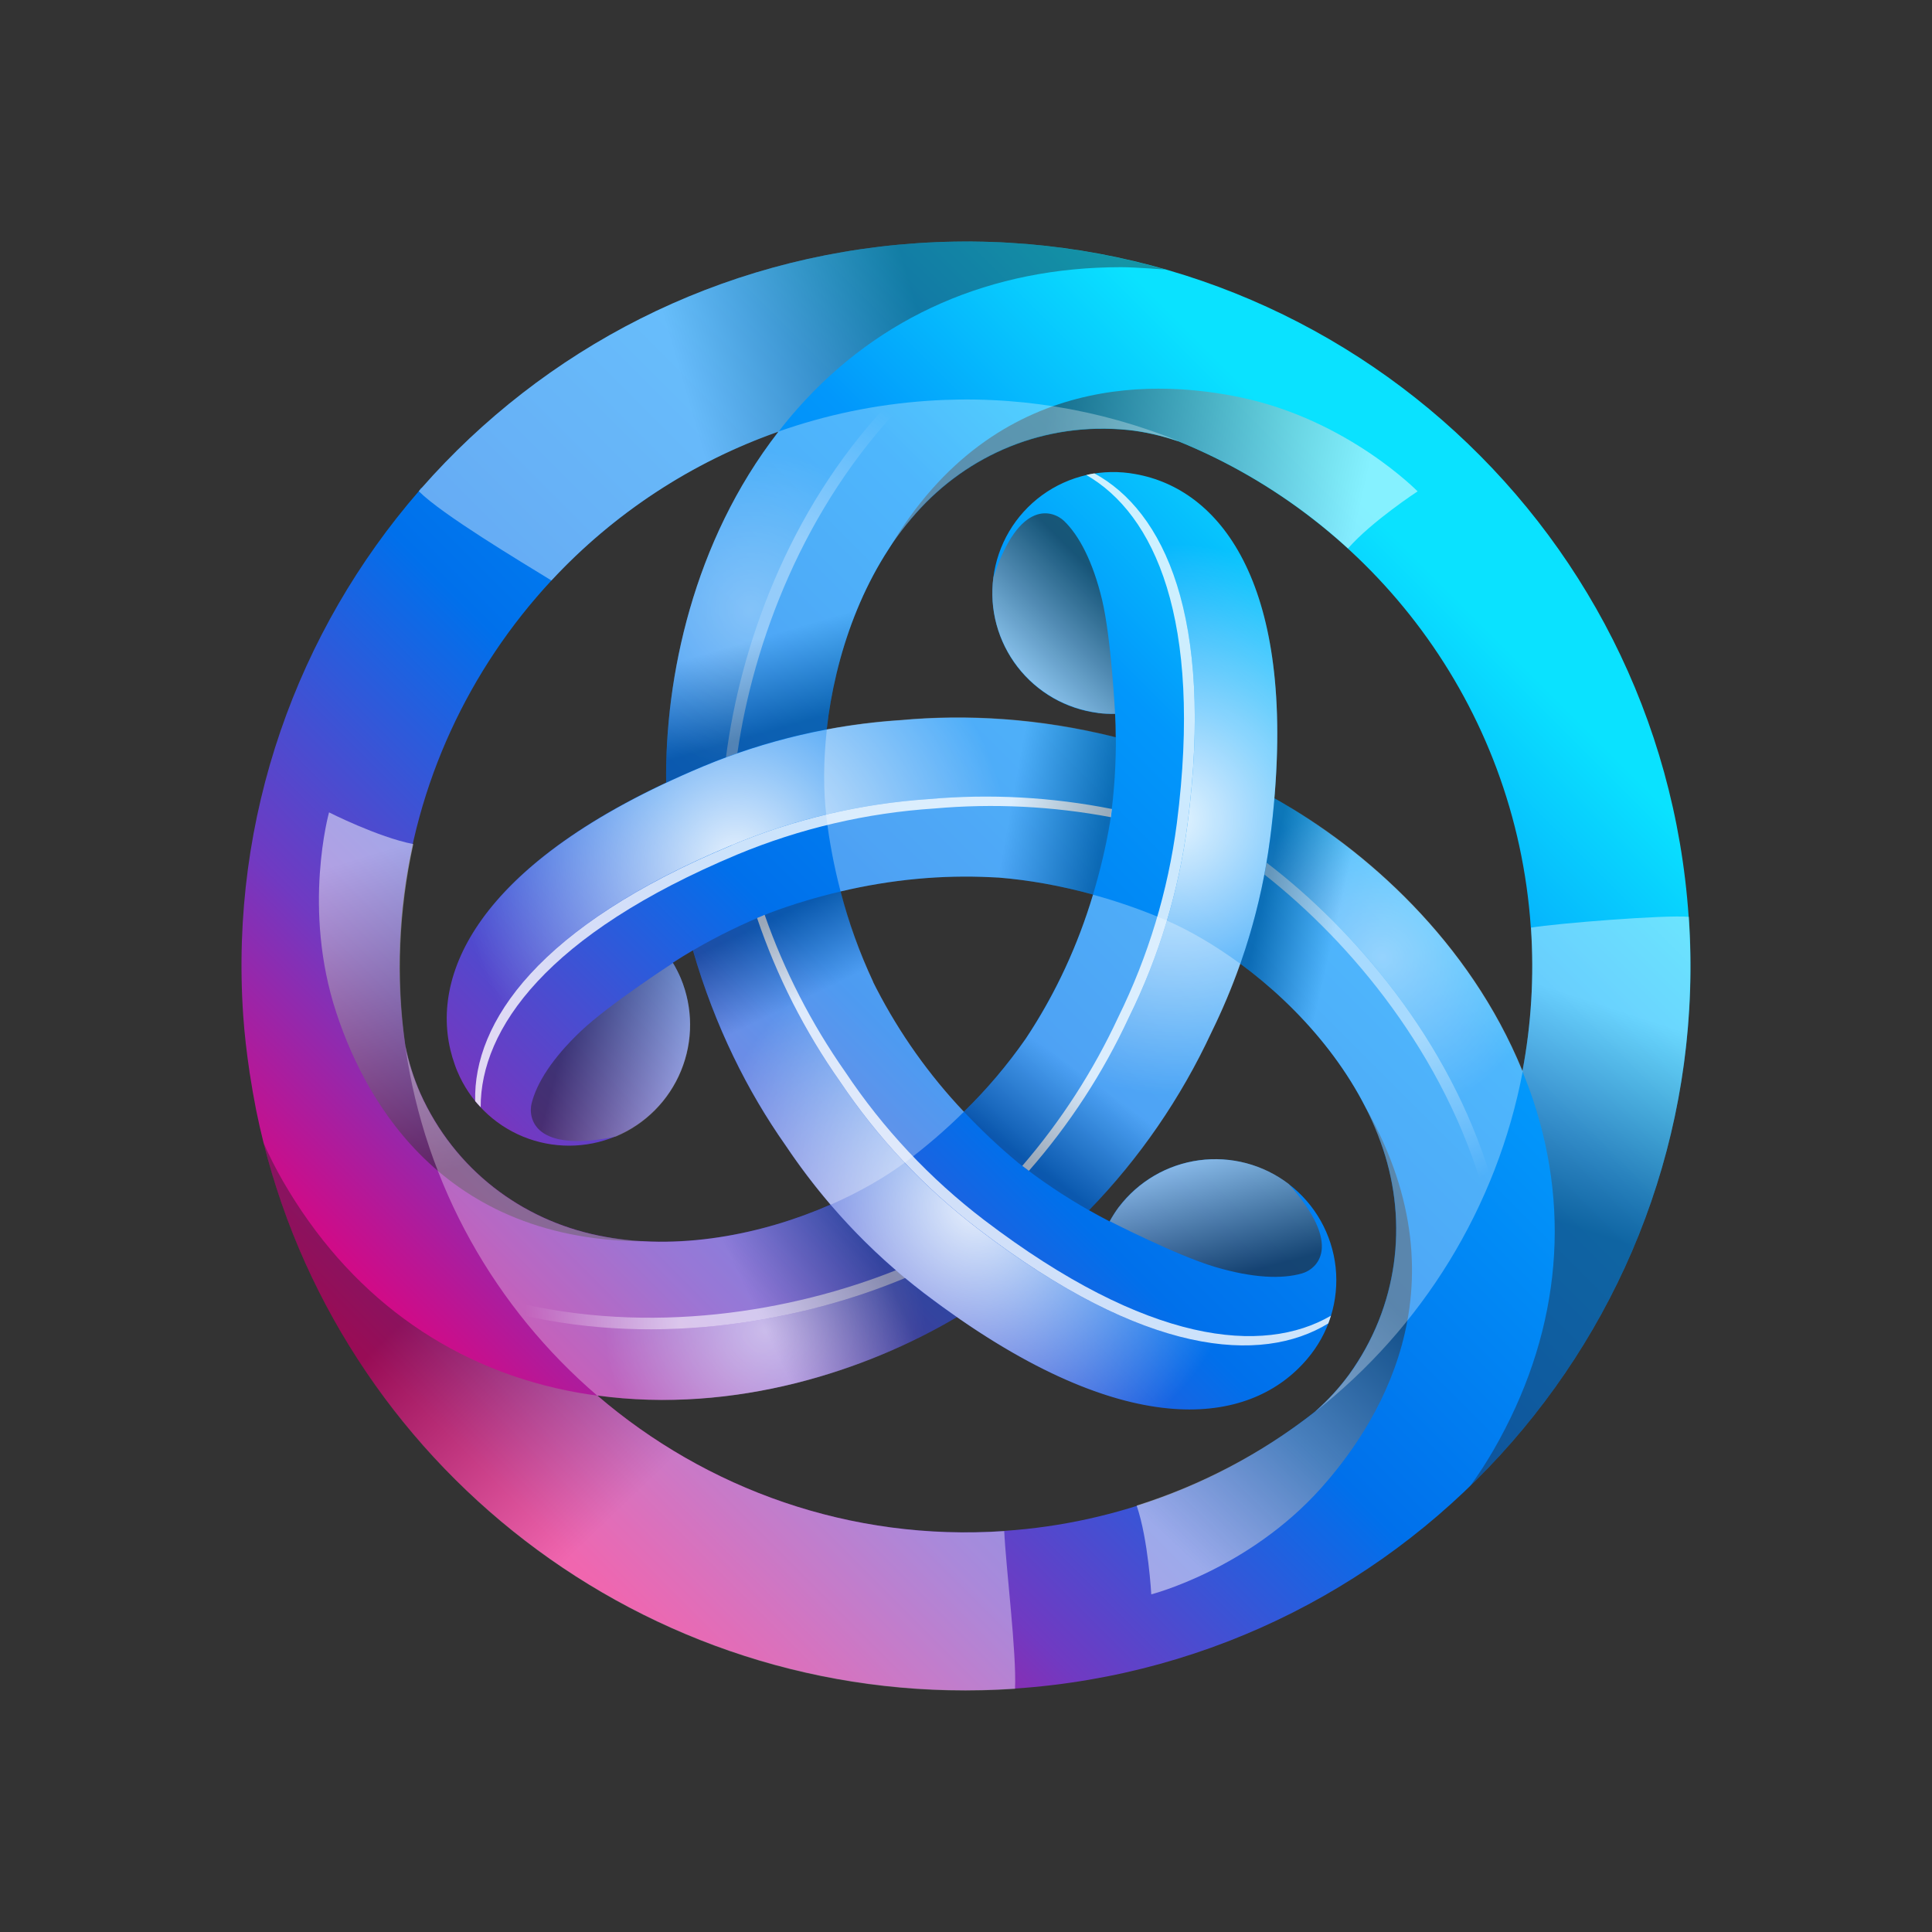<svg width="25" height="25" viewBox="0 0 48 48" fill="none" xmlns="http://www.w3.org/2000/svg">
<rect x="0" y="0" width="48" height="48" fill="#333333" stroke="none"/>
<path d="M41.954 22.779C41.28 12.86 32.694 5.369 22.778 6.043C17.838 6.379 13.5 8.68 10.473 12.127L10.464 12.121C10.442 12.149 10.424 12.176 10.405 12.204C7.398 15.673 5.706 20.281 6.042 25.222C6.074 25.694 6.129 26.156 6.197 26.614C6.197 26.636 6.203 26.654 6.206 26.676C6.252 26.978 6.305 27.28 6.363 27.576C6.418 27.849 6.48 28.121 6.548 28.392C8.627 36.681 16.393 42.552 25.221 41.952C35.137 41.277 42.632 32.692 41.958 22.773L41.954 22.779ZM38.036 23.047C38.119 24.267 38.042 25.463 37.824 26.615C37.824 26.609 37.818 26.603 37.818 26.596C36.511 23.408 33.93 21.104 31.662 19.831C32.121 14.428 30.288 12.149 28.212 11.779C27.81 11.704 27.396 11.711 26.997 11.801C26.598 11.891 26.221 12.062 25.89 12.303C25.56 12.544 25.281 12.85 25.073 13.202C24.865 13.554 24.731 13.945 24.679 14.351C24.628 14.743 24.655 15.141 24.759 15.522C24.862 15.903 25.04 16.26 25.281 16.573C25.523 16.885 25.824 17.147 26.166 17.343C26.509 17.539 26.887 17.665 27.279 17.715C27.424 17.733 27.565 17.739 27.704 17.736C27.714 17.929 27.719 18.122 27.72 18.316C25.8 17.841 24.008 17.745 22.372 17.894C21.757 17.934 21.145 18.011 20.539 18.125C20.743 16.301 21.429 14.249 22.757 12.752C24.041 11.302 25.951 10.473 28.033 10.685C28.428 10.726 28.85 10.824 29.229 10.951C29.247 10.957 29.266 10.963 29.281 10.966C34.105 12.931 37.657 17.512 38.033 23.047H38.036ZM25.489 25.795C25.489 25.795 25.489 25.798 25.486 25.801C25.031 26.455 24.516 27.065 23.946 27.622C23.084 26.711 22.354 25.683 21.777 24.569C21.75 24.511 21.719 24.458 21.691 24.399V24.393C21.353 23.671 21.083 22.92 20.884 22.148C22.162 21.846 23.416 21.735 24.615 21.794L24.805 21.803H24.811C25.563 21.864 26.346 22.003 27.156 22.225C26.78 23.489 26.219 24.691 25.492 25.792L25.489 25.795ZM19.341 10.723L19.332 10.735C17.222 13.458 16.519 16.843 16.55 19.443C11.64 21.747 10.586 24.473 11.301 26.457C11.319 26.513 11.341 26.565 11.363 26.618C11.671 27.353 12.258 27.936 12.995 28.239C13.733 28.541 14.56 28.539 15.296 28.232C16.032 27.924 16.615 27.337 16.917 26.599C17.22 25.861 17.217 25.034 16.91 24.298C16.854 24.167 16.79 24.041 16.716 23.919C16.871 23.817 17.037 23.716 17.216 23.611C17.763 25.512 18.574 27.117 19.52 28.46C19.861 28.968 20.231 29.457 20.634 29.929C18.953 30.665 16.833 31.097 14.871 30.696C12.974 30.308 11.301 29.07 10.442 27.159C10.277 26.785 10.153 26.393 10.072 25.992C10.021 25.648 9.983 25.302 9.958 24.954C9.52 18.507 13.519 12.768 19.341 10.723ZM24.953 38.037C21.125 38.298 17.545 36.993 14.84 34.67C18.253 35.135 21.537 34.05 23.774 32.723C28.225 35.825 31.114 35.375 32.476 33.764C32.742 33.453 32.943 33.091 33.065 32.7C33.186 32.309 33.227 31.897 33.184 31.489C33.14 31.082 33.014 30.688 32.813 30.331C32.612 29.974 32.34 29.662 32.014 29.414C31.7 29.175 31.341 29 30.96 28.899C30.578 28.798 30.18 28.773 29.788 28.826C29.397 28.879 29.02 29.008 28.679 29.207C28.337 29.406 28.039 29.67 27.799 29.984C27.714 30.098 27.636 30.222 27.568 30.345C27.405 30.261 27.233 30.169 27.057 30.068C28.311 28.774 29.339 27.278 30.097 25.644C30.369 25.091 30.608 24.522 30.812 23.941C32.291 25.031 33.726 26.648 34.361 28.548C34.974 30.384 34.74 32.454 33.514 34.152C33.272 34.482 32.995 34.784 32.688 35.055L32.676 35.067C30.461 36.812 27.77 37.846 24.957 38.034L24.953 38.037Z" fill="url(#paint0_linear_359_572)"/>
<path style="mix-blend-mode:overlay" opacity="0.9" d="M28.212 11.776C27.875 11.712 27.528 11.708 27.189 11.764C28.912 12.7 30.165 15.31 29.506 20.46C29.288 22.135 28.796 23.763 28.05 25.278C27.406 26.661 26.569 27.945 25.563 29.091C26.04 29.45 26.539 29.778 27.057 30.074C28.311 28.78 29.339 27.285 30.098 25.651C30.846 24.136 31.338 22.508 31.555 20.832C32.341 14.702 30.412 12.17 28.213 11.779L28.212 11.776Z" fill="url(#paint1_radial_359_572)"/>
<g style="mix-blend-mode:overlay" opacity="0.8">
<path d="M29.506 20.457C30.165 15.309 28.911 12.697 27.189 11.761C27.122 11.77 27.057 11.785 26.989 11.801C28.674 12.771 29.887 15.377 29.238 20.457C29.02 22.132 28.527 23.76 27.781 25.275C27.161 26.609 26.359 27.85 25.399 28.965C25.455 29.008 25.508 29.048 25.563 29.088C26.568 27.941 27.405 26.657 28.048 25.274C28.797 23.76 29.289 22.132 29.506 20.457Z" fill="white"/>
</g>
<path style="mix-blend-mode:overlay" opacity="0.5" d="M22.96 32.135C22.797 32.012 22.642 31.882 22.486 31.752C19.944 32.813 16.423 33.477 12.924 32.664C13.494 33.394 14.134 34.066 14.837 34.67C18.25 35.135 21.534 34.05 23.77 32.723C23.496 32.531 23.224 32.334 22.957 32.132L22.96 32.135Z" fill="url(#paint2_radial_359_572)"/>
<path style="mix-blend-mode:overlay" opacity="0.6" d="M22.488 31.752C22.412 31.688 22.332 31.623 22.258 31.559C19.698 32.581 16.158 33.194 12.668 32.322C12.755 32.436 12.841 32.553 12.927 32.664C16.424 33.477 19.947 32.813 22.488 31.752Z" fill="url(#paint3_linear_359_572)"/>
<path style="mix-blend-mode:overlay" opacity="0.9" d="M11.304 26.46C11.322 26.516 11.344 26.569 11.366 26.621C11.48 26.892 11.627 27.135 11.806 27.354C11.757 25.395 13.389 23.001 18.176 20.999C19.736 20.35 21.391 19.963 23.077 19.853C24.596 19.717 26.128 19.8 27.624 20.099C27.701 19.453 27.732 18.849 27.726 18.316C25.978 17.876 24.169 17.733 22.375 17.894C20.689 18.004 19.033 18.391 17.474 19.04C11.772 21.424 10.543 24.36 11.304 26.463V26.46H11.304Z" fill="url(#paint4_radial_359_572)"/>
<g style="mix-blend-mode:overlay" opacity="0.8">
<path d="M18.176 21.002C13.389 23.005 11.756 25.398 11.806 27.357C11.849 27.409 11.895 27.459 11.942 27.508C11.938 25.564 13.589 23.211 18.312 21.233C19.871 20.584 21.527 20.197 23.212 20.087C24.678 19.957 26.154 20.03 27.599 20.303C27.609 20.235 27.617 20.167 27.624 20.099C26.127 19.802 24.596 19.719 23.077 19.853C21.392 19.964 19.736 20.351 18.176 20.999V21.002Z" fill="white"/>
</g>
<path style="mix-blend-mode:overlay" opacity="0.4" d="M31.561 20.829C31.537 21.033 31.503 21.23 31.468 21.43C33.655 23.1 35.993 25.82 37.041 29.254C37.387 28.395 37.648 27.503 37.821 26.593C36.517 23.405 33.936 21.103 31.669 19.831C31.641 20.155 31.607 20.485 31.564 20.829H31.561Z" fill="url(#paint5_radial_359_572)"/>
<path style="mix-blend-mode:overlay" opacity="0.5" d="M31.468 21.43C31.45 21.529 31.434 21.631 31.416 21.729C33.582 23.435 35.883 26.193 36.871 29.652C36.93 29.52 36.985 29.387 37.038 29.255C35.991 25.82 33.655 23.103 31.465 21.43H31.468Z" fill="url(#paint6_linear_359_572)"/>
<path style="mix-blend-mode:overlay" opacity="0.9" d="M32.476 33.761C32.698 33.499 32.875 33.201 33 32.88C31.327 33.903 28.44 33.684 24.309 30.539C22.967 29.513 21.803 28.272 20.865 26.867C19.988 25.619 19.294 24.252 18.804 22.807C18.207 23.063 17.668 23.34 17.206 23.611C17.7 25.344 18.481 26.982 19.516 28.457C20.44 29.837 21.592 31.085 22.96 32.129C27.876 35.874 31.034 35.471 32.472 33.761H32.476V33.761Z" fill="url(#paint7_radial_359_572)"/>
<g style="mix-blend-mode:overlay" opacity="0.8">
<path d="M24.312 30.539C28.44 33.684 31.329 33.903 33.001 32.88C33.026 32.816 33.048 32.751 33.066 32.689C31.384 33.666 28.519 33.41 24.447 30.308C23.105 29.283 21.941 28.042 21.003 26.636C20.159 25.433 19.484 24.118 18.998 22.73C18.933 22.758 18.872 22.782 18.81 22.81C19.3 24.255 19.994 25.622 20.871 26.87C21.795 28.25 22.947 29.498 24.315 30.542L24.312 30.539H24.312Z" fill="white"/>
</g>
<path style="mix-blend-mode:overlay" opacity="0.3" d="M17.471 19.034C17.658 18.956 17.846 18.886 18.037 18.815C18.389 16.085 19.574 12.7 22.027 10.079C21.109 10.211 20.206 10.427 19.331 10.732C17.22 13.455 16.518 16.84 16.55 19.441C16.842 19.303 17.147 19.166 17.468 19.034L17.471 19.034Z" fill="url(#paint8_radial_359_572)"/>
<path style="mix-blend-mode:overlay" opacity="0.4" d="M18.036 18.815C18.132 18.781 18.225 18.744 18.32 18.71C18.714 15.98 19.953 12.611 22.451 10.023C22.309 10.039 22.167 10.057 22.026 10.076C19.573 12.7 18.388 16.082 18.037 18.812V18.815H18.036Z" fill="url(#paint9_linear_359_572)"/>
<path style="mix-blend-mode:multiply" opacity="0.4" d="M22.778 6.043C17.837 6.379 13.5 8.68 10.472 12.127L10.404 12.204C10.992 12.79 12.921 13.942 13.7 14.422C15.253 12.749 17.191 11.479 19.344 10.723C19.495 10.525 19.655 10.331 19.822 10.144C21.855 7.849 24.63 6.638 27.852 6.638C28.21 6.638 28.94 6.697 28.955 6.697C26.95 6.12 24.86 5.899 22.779 6.043L22.778 6.043Z" fill="url(#paint10_linear_359_572)"/>
<path style="mix-blend-mode:multiply" opacity="0.4" d="M24.953 38.04C21.125 38.301 17.545 36.996 14.84 34.673C14.586 34.64 14.333 34.598 14.082 34.547C11.079 33.933 8.639 32.135 7.031 29.347C6.854 29.039 6.693 28.722 6.548 28.398C8.627 36.687 16.393 42.559 25.218 41.958C25.259 41.049 24.99 38.94 24.95 38.04H24.953Z" fill="url(#paint11_linear_359_572)"/>
<path style="mix-blend-mode:multiply" opacity="0.4" d="M41.955 22.779C41.4 22.724 38.701 22.937 38.036 23.047C38.119 24.267 38.042 25.463 37.824 26.615C37.916 26.843 38.005 27.077 38.085 27.314C39.056 30.222 38.717 33.231 37.109 36.022C36.931 36.329 36.738 36.628 36.53 36.916C36.53 36.916 36.539 36.909 36.542 36.903C40.199 33.345 42.327 28.269 41.955 22.782V22.779Z" fill="url(#paint12_linear_359_572)"/>
<path style="mix-blend-mode:multiply" opacity="0.5" d="M28.037 10.682C28.431 10.723 28.853 10.821 29.232 10.948C29.25 10.954 29.269 10.96 29.284 10.963C30.83 11.593 32.251 12.492 33.483 13.618C33.483 13.618 33.489 13.621 33.492 13.624C34.084 12.95 35.22 12.208 35.22 12.208C35.22 12.208 33.48 10.427 30.816 9.872C28.952 9.484 24.747 9.112 22.095 13.624L22.119 13.6C22.317 13.304 22.523 13.015 22.76 12.749C24.045 11.299 25.954 10.469 28.037 10.682Z" fill="url(#paint13_linear_359_572)"/>
<path style="mix-blend-mode:multiply" opacity="0.5" d="M33.514 34.155C33.272 34.485 32.995 34.787 32.688 35.058C32.676 35.07 32.661 35.082 32.648 35.095C31.329 36.117 29.84 36.898 28.249 37.402C28.246 37.402 28.243 37.402 28.24 37.405C28.53 38.255 28.603 39.611 28.603 39.611C28.603 39.611 31.015 38.995 32.827 36.965C34.093 35.544 36.52 32.088 33.939 27.536C33.939 27.536 33.942 27.551 33.948 27.569C34.108 27.887 34.253 28.213 34.364 28.549C34.977 30.385 34.743 32.455 33.517 34.152L33.514 34.155Z" fill="url(#paint14_linear_359_572)"/>
<path style="mix-blend-mode:multiply" opacity="0.5" d="M10.448 27.166C10.283 26.791 10.159 26.4 10.078 25.998C10.075 25.98 10.069 25.961 10.066 25.943C9.838 24.282 9.912 22.601 10.266 20.981V20.971C9.385 20.798 8.175 20.183 8.175 20.183C8.175 20.183 7.503 22.583 8.357 25.164C8.954 26.972 10.731 30.801 15.965 30.841C15.965 30.841 15.95 30.837 15.931 30.831C15.577 30.81 15.223 30.773 14.875 30.702C12.977 30.314 11.304 29.076 10.445 27.166H10.448Z" fill="url(#paint15_linear_359_572)"/>
<path style="mix-blend-mode:multiply" opacity="0.6" d="M27.279 17.713C27.424 17.731 27.565 17.737 27.704 17.734C27.704 17.734 27.609 15.864 27.381 14.903C27.15 13.945 26.811 13.307 26.441 12.947C26.173 12.688 25.332 12.367 24.68 14.345C24.629 14.736 24.656 15.134 24.759 15.515C24.863 15.897 25.04 16.254 25.282 16.566C25.523 16.879 25.824 17.14 26.166 17.337C26.509 17.533 26.887 17.659 27.279 17.709V17.712V17.713Z" fill="url(#paint16_linear_359_572)"/>
<path style="mix-blend-mode:multiply" opacity="0.5" d="M16.914 24.304C16.858 24.174 16.793 24.047 16.72 23.925C16.72 23.925 15.146 24.942 14.431 25.619C13.716 26.297 13.334 26.91 13.208 27.412C13.119 27.773 13.26 28.66 15.3 28.238C16.035 27.93 16.618 27.343 16.921 26.605C17.224 25.867 17.221 25.04 16.914 24.304H16.914Z" fill="url(#paint17_linear_359_572)"/>
<path style="mix-blend-mode:multiply" opacity="0.6" d="M27.803 29.981C27.717 30.095 27.64 30.219 27.572 30.341C27.572 30.341 29.239 31.195 30.184 31.475C31.13 31.756 31.851 31.781 32.347 31.638C32.704 31.537 33.4 30.967 32.017 29.415C31.703 29.175 31.345 29 30.963 28.899C30.581 28.799 30.183 28.774 29.792 28.827C29.401 28.88 29.023 29.009 28.682 29.208C28.341 29.407 28.042 29.671 27.803 29.985V29.981Z" fill="url(#paint18_linear_359_572)"/>
<path style="mix-blend-mode:multiply" opacity="0.3" d="M27.156 22.228C26.778 23.485 26.248 24.628 25.598 25.635C25.564 25.687 25.53 25.74 25.493 25.795C25.493 25.795 25.493 25.798 25.49 25.801C25.035 26.455 24.519 27.065 23.95 27.622C24.363 28.059 24.806 28.484 25.296 28.888C25.853 29.326 26.442 29.721 27.058 30.071C28.312 28.777 29.34 27.282 30.099 25.648C30.37 25.094 30.608 24.525 30.813 23.944C30.178 23.479 29.538 23.106 28.947 22.853C28.364 22.604 27.765 22.395 27.153 22.228H27.157H27.156Z" fill="url(#paint19_linear_359_572)"/>
<path style="mix-blend-mode:multiply" opacity="0.3" d="M14.841 34.673C18.253 35.138 21.537 34.054 23.774 32.726C23.499 32.534 23.228 32.337 22.96 32.135C22.11 31.484 21.33 30.746 20.633 29.933C18.95 30.668 16.831 31.1 14.868 30.699C12.971 30.311 11.298 29.073 10.439 27.163C10.274 26.788 10.15 26.397 10.069 25.995C10.565 29.476 12.321 32.513 14.838 34.673L14.841 34.673Z" fill="url(#paint20_linear_359_572)"/>
<path style="mix-blend-mode:multiply" opacity="0.3" d="M23.949 27.621C23.087 26.711 22.357 25.683 21.781 24.569C21.753 24.511 21.722 24.458 21.695 24.399V24.393C21.357 23.671 21.087 22.92 20.887 22.148C20.302 22.286 19.714 22.459 19.122 22.681C18.466 22.944 17.829 23.254 17.218 23.611C17.767 25.512 18.577 27.117 19.523 28.46C19.864 28.968 20.235 29.457 20.639 29.929C21.358 29.615 22.003 29.242 22.517 28.857C23.022 28.477 23.502 28.063 23.952 27.618L23.949 27.621Z" fill="url(#paint21_linear_359_572)"/>
<path style="mix-blend-mode:multiply" opacity="0.3" d="M19.332 10.735C17.222 13.458 16.52 16.843 16.551 19.443C16.855 19.3 17.162 19.164 17.472 19.034C18.459 18.621 19.488 18.315 20.54 18.119C20.744 16.295 21.43 14.243 22.758 12.746C24.042 11.296 25.952 10.466 28.035 10.679C28.429 10.72 28.851 10.818 29.23 10.945C29.248 10.951 29.266 10.957 29.282 10.96C27.305 10.153 25.17 9.811 23.04 9.959C21.747 10.048 20.508 10.31 19.338 10.723C19.335 10.726 19.332 10.732 19.329 10.735H19.332Z" fill="url(#paint22_linear_359_572)"/>
<path style="mix-blend-mode:multiply" opacity="0.3" d="M37.821 26.59C36.515 23.402 33.933 21.097 31.666 19.825C31.638 20.149 31.605 20.482 31.558 20.829C31.42 21.891 31.172 22.934 30.816 23.944C32.295 25.034 33.73 26.651 34.365 28.552C34.977 30.388 34.743 32.458 33.517 34.155C33.275 34.485 32.998 34.787 32.692 35.058L32.68 35.07C35.323 32.994 37.192 30 37.833 26.612C37.833 26.606 37.827 26.599 37.827 26.593L37.821 26.59Z" fill="url(#paint23_linear_359_572)"/>
<path style="mix-blend-mode:multiply" opacity="0.3" d="M20.53 20.287C20.605 20.915 20.724 21.536 20.884 22.148C22.163 21.846 23.416 21.735 24.615 21.794L24.805 21.803H24.811C25.563 21.864 26.346 22.003 27.156 22.225C27.328 21.649 27.474 21.051 27.578 20.429C27.692 19.653 27.726 18.935 27.723 18.309C25.804 17.835 24.011 17.739 22.375 17.888C21.76 17.928 21.148 18.005 20.543 18.119C20.456 18.901 20.453 19.643 20.533 20.285L20.53 20.287Z" fill="url(#paint24_linear_359_572)"/>
<defs>
<linearGradient id="paint0_linear_359_572" x1="11.717" y1="36.284" x2="34.666" y2="13.332" gradientUnits="userSpaceOnUse">
<stop stop-color="#E6007A"/>
<stop offset="0.21" stop-color="#703AC2"/>
<stop offset="0.46" stop-color="#0070EB"/>
<stop offset="0.77" stop-color="#0297FB"/>
<stop offset="1" stop-color="#0AE2FF"/>
</linearGradient>
<radialGradient id="paint1_radial_359_572" cx="0" cy="0" r="1" gradientUnits="userSpaceOnUse" gradientTransform="translate(29.13 20.355) scale(6.845)">
<stop stop-color="white"/>
<stop offset="1" stop-color="white" stop-opacity="0"/>
</radialGradient>
<radialGradient id="paint2_radial_359_572" cx="0" cy="0" r="1" gradientUnits="userSpaceOnUse" gradientTransform="translate(19.014 33.053) scale(3.983 3.983)">
<stop stop-color="white"/>
<stop offset="1" stop-color="white" stop-opacity="0"/>
</radialGradient>
<linearGradient id="paint3_linear_359_572" x1="13.038" y1="32.378" x2="16.877" y2="32.325" gradientUnits="userSpaceOnUse">
<stop stop-color="white" stop-opacity="0"/>
<stop offset="1" stop-color="white"/>
</linearGradient>
<radialGradient id="paint4_radial_359_572" cx="0" cy="0" r="1" gradientUnits="userSpaceOnUse" gradientTransform="translate(18.279 21.377) rotate(-120) scale(6.845)">
<stop stop-color="white"/>
<stop offset="1" stop-color="white" stop-opacity="0"/>
</radialGradient>
<radialGradient id="paint5_radial_359_572" cx="0" cy="0" r="1" gradientUnits="userSpaceOnUse" gradientTransform="translate(34.334 23.789) rotate(-120) scale(3.983)">
<stop stop-color="white"/>
<stop offset="1" stop-color="white" stop-opacity="0"/>
</radialGradient>
<linearGradient id="paint6_linear_359_572" x1="36.736" y1="29.3" x2="34.771" y2="26.002" gradientUnits="userSpaceOnUse">
<stop stop-color="white" stop-opacity="0"/>
<stop offset="1" stop-color="white"/>
</linearGradient>
<radialGradient id="paint7_radial_359_572" cx="0" cy="0" r="1" gradientUnits="userSpaceOnUse" gradientTransform="translate(24.265 29.947) rotate(120) scale(6.845)">
<stop stop-color="white"/>
<stop offset="1" stop-color="white" stop-opacity="0"/>
</radialGradient>
<radialGradient id="paint8_radial_359_572" cx="0" cy="0" r="1" gradientUnits="userSpaceOnUse" gradientTransform="translate(18.65 15.157) rotate(120) scale(3.983)">
<stop stop-color="white"/>
<stop offset="1" stop-color="white" stop-opacity="0"/>
</radialGradient>
<linearGradient id="paint9_linear_359_572" x1="22.22" y1="10.316" x2="20.348" y2="13.669" gradientUnits="userSpaceOnUse">
<stop stop-color="white" stop-opacity="0"/>
<stop offset="1" stop-color="white"/>
</linearGradient>
<linearGradient id="paint10_linear_359_572" x1="23.056" y1="8.612" x2="17.19" y2="10.319" gradientUnits="userSpaceOnUse">
<stop stop-color="#231F20"/>
<stop offset="1" stop-color="white"/>
</linearGradient>
<linearGradient id="paint11_linear_359_572" x1="11.975" y1="30.977" x2="16.88" y2="36.096" gradientUnits="userSpaceOnUse">
<stop stop-color="#231F20"/>
<stop offset="1" stop-color="white"/>
</linearGradient>
<linearGradient id="paint12_linear_359_572" x1="38.295" y1="30.206" x2="40.002" y2="25.019" gradientUnits="userSpaceOnUse">
<stop stop-color="#231F20"/>
<stop offset="1" stop-color="white"/>
</linearGradient>
<linearGradient id="paint13_linear_359_572" x1="25.727" y1="11.582" x2="33.588" y2="13.381" gradientUnits="userSpaceOnUse">
<stop stop-color="#231F20"/>
<stop offset="1" stop-color="white"/>
</linearGradient>
<linearGradient id="paint14_linear_359_572" x1="33.892" y1="31.704" x2="28.399" y2="37.614" gradientUnits="userSpaceOnUse">
<stop stop-color="#231F20"/>
<stop offset="1" stop-color="white"/>
</linearGradient>
<linearGradient id="paint15_linear_359_572" x1="12.38" y1="28.717" x2="10.01" y2="21.008" gradientUnits="userSpaceOnUse">
<stop stop-color="#231F20"/>
<stop offset="1" stop-color="white"/>
</linearGradient>
<linearGradient id="paint16_linear_359_572" x1="27.445" y1="14.48" x2="24.96" y2="16.97" gradientUnits="userSpaceOnUse">
<stop stop-color="#231F20"/>
<stop offset="1" stop-color="white"/>
</linearGradient>
<linearGradient id="paint17_linear_359_572" x1="14.034" y1="25.771" x2="17.431" y2="26.684" gradientUnits="userSpaceOnUse">
<stop stop-color="#231F20"/>
<stop offset="1" stop-color="white"/>
</linearGradient>
<linearGradient id="paint18_linear_359_572" x1="30.517" y1="31.742" x2="29.607" y2="28.346" gradientUnits="userSpaceOnUse">
<stop stop-color="#231F20"/>
<stop offset="1" stop-color="white"/>
</linearGradient>
<linearGradient id="paint19_linear_359_572" x1="25.346" y1="28.721" x2="26.84" y2="26.661" gradientUnits="userSpaceOnUse">
<stop stop-color="#231F20"/>
<stop offset="1" stop-color="white"/>
</linearGradient>
<linearGradient id="paint20_linear_359_572" x1="20.207" y1="27.828" x2="17.222" y2="29.252" gradientUnits="userSpaceOnUse">
<stop stop-color="#231F20"/>
<stop offset="1" stop-color="white"/>
</linearGradient>
<linearGradient id="paint21_linear_359_572" x1="19.122" y1="22.859" x2="20.046" y2="24.779" gradientUnits="userSpaceOnUse">
<stop stop-color="#231F20"/>
<stop offset="1" stop-color="white"/>
</linearGradient>
<linearGradient id="paint22_linear_359_572" x1="23.42" y1="16.933" x2="22.782" y2="14.73" gradientUnits="userSpaceOnUse">
<stop stop-color="#231F20"/>
<stop offset="1" stop-color="white"/>
</linearGradient>
<linearGradient id="paint23_linear_359_572" x1="30.314" y1="27.021" x2="32.162" y2="27.446" gradientUnits="userSpaceOnUse">
<stop stop-color="#231F20"/>
<stop offset="1" stop-color="white"/>
</linearGradient>
<linearGradient id="paint24_linear_359_572" x1="27.415" y1="20.777" x2="25.071" y2="20.352" gradientUnits="userSpaceOnUse">
<stop stop-color="#231F20"/>
<stop offset="1" stop-color="white"/>
</linearGradient>
</defs>
</svg>
